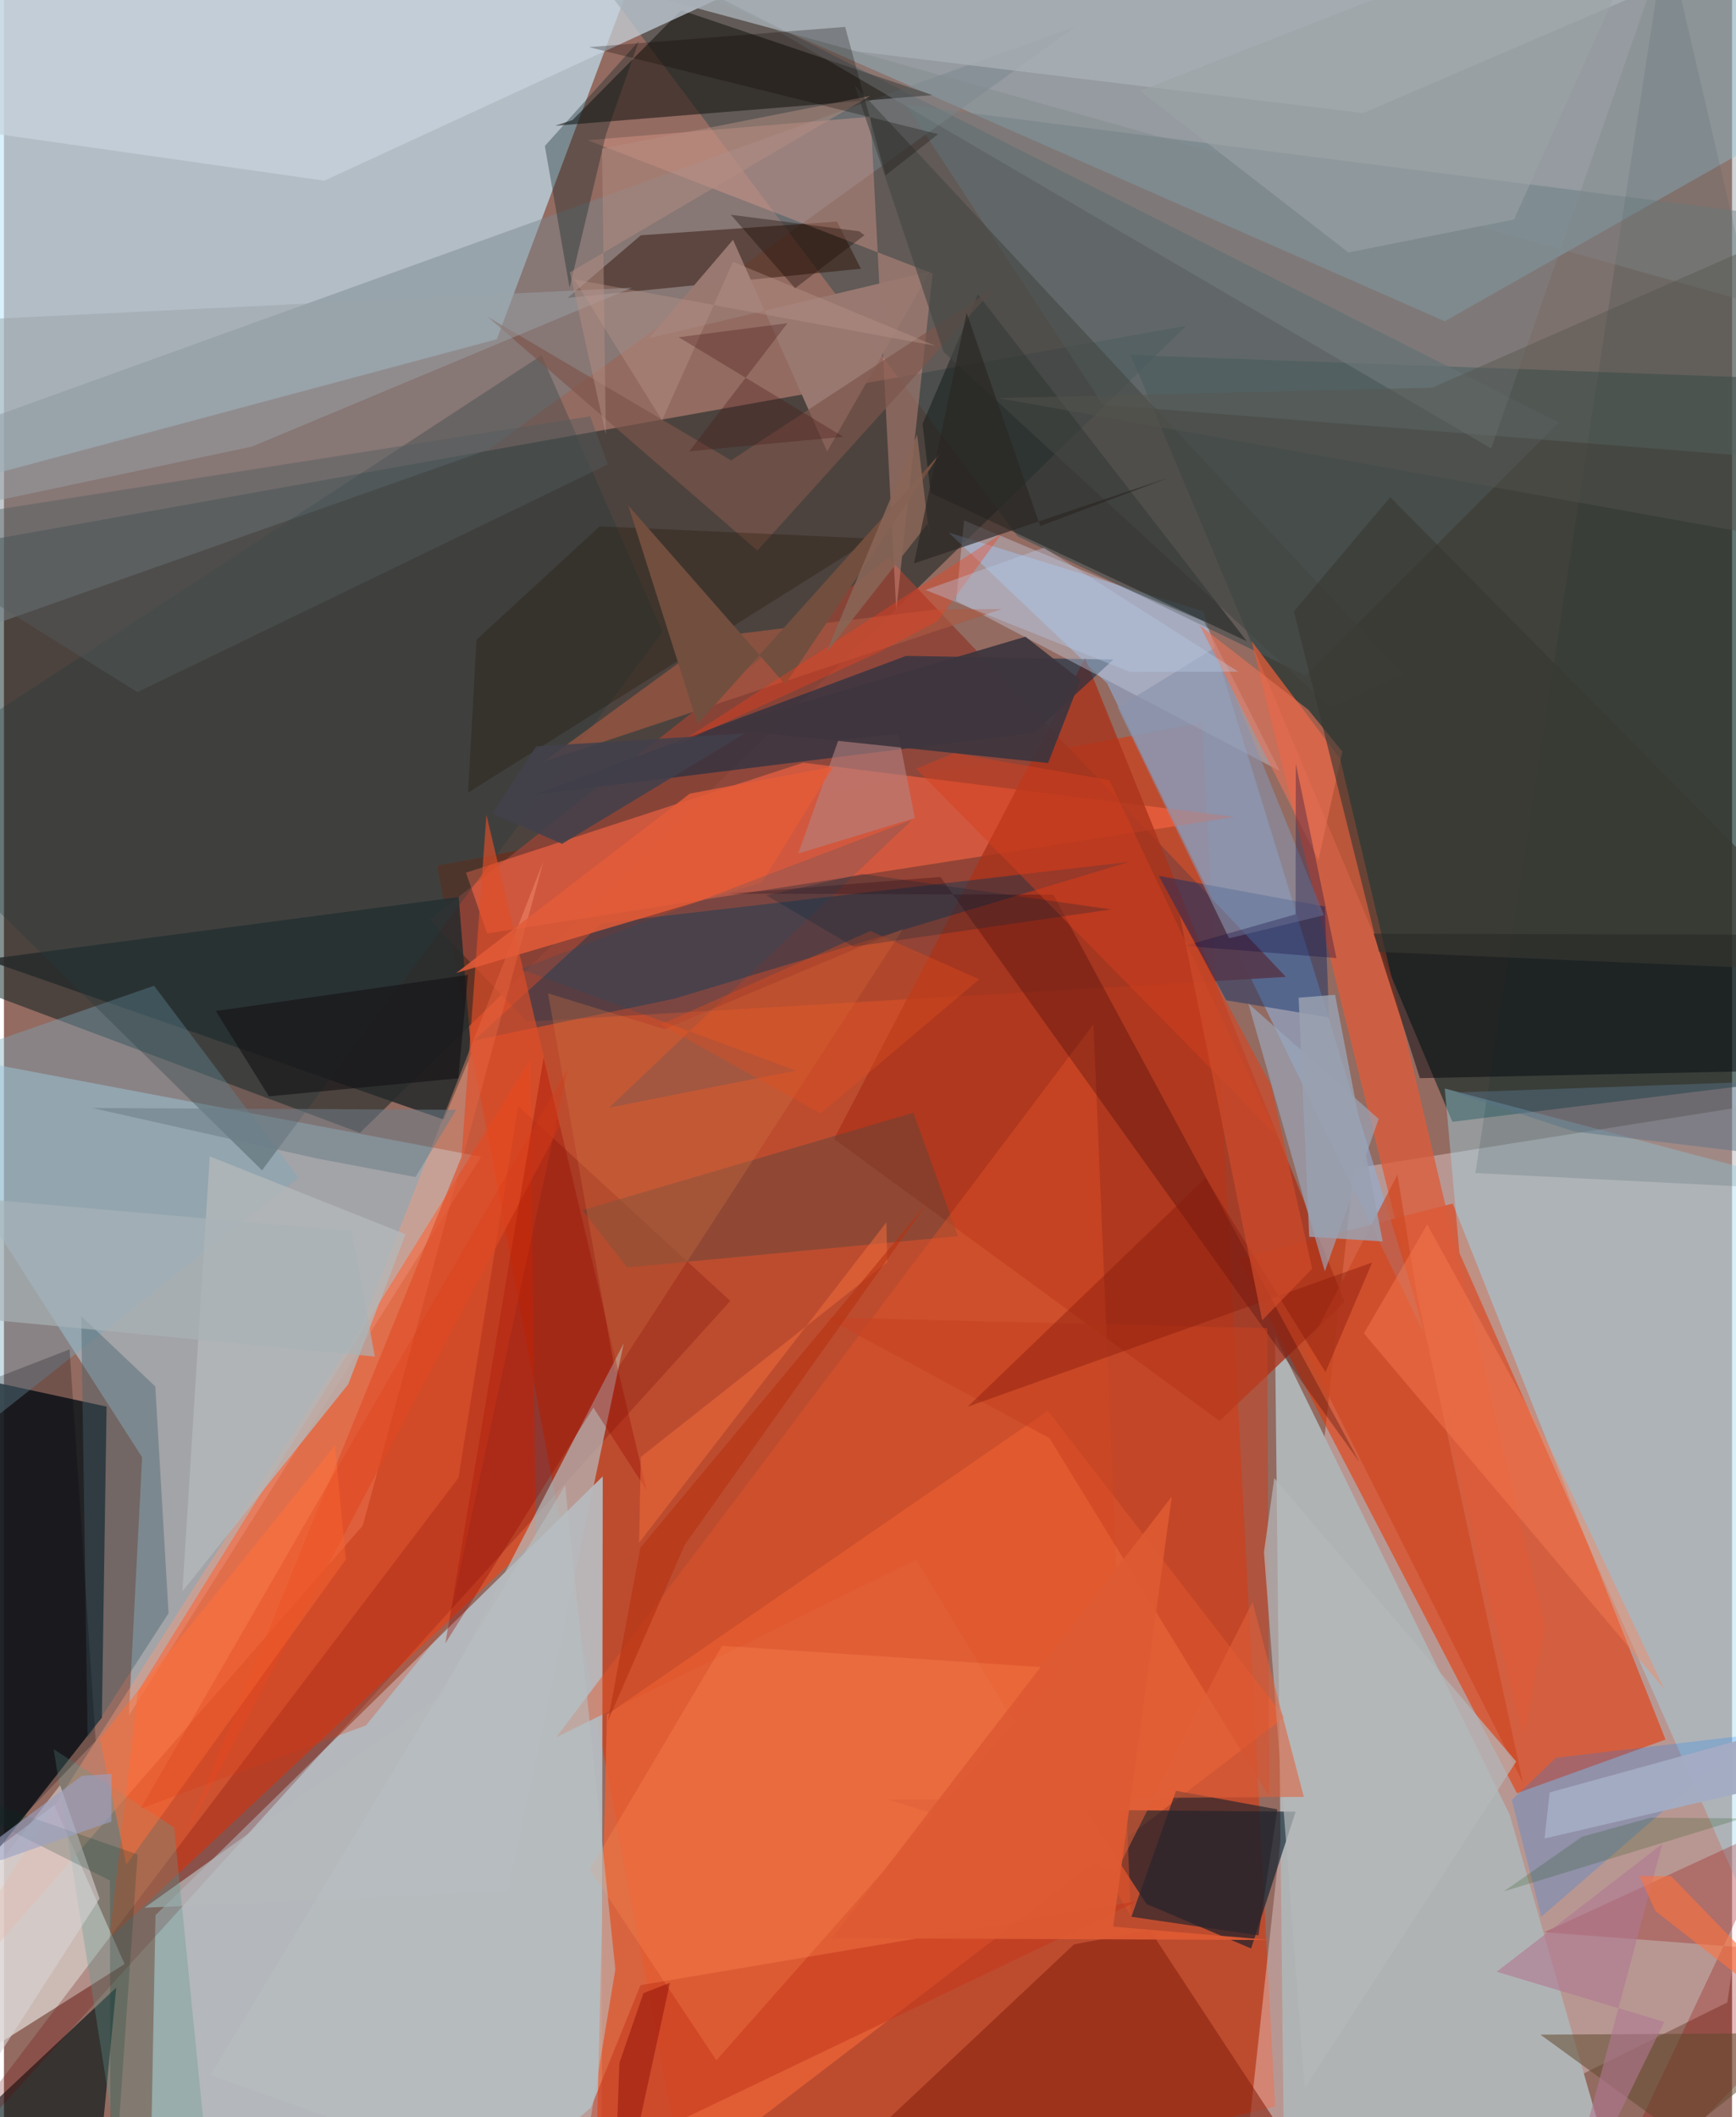<svg xmlns="http://www.w3.org/2000/svg" width="228" height="278" viewBox="0 0 836 1024"><path fill="#936b61" d="M0 0h836v1024H0z"/><path fill="#c5e9fb" fill-opacity=".647" d="M-56.548 243.091L-19.202-62h342.176l-84.54 226.077z"/><path fill="#d43d15" fill-opacity=".651" d="M579.554 349.559l35.39 669.296L334.616 1086l-125.11-667.341z"/><path fill="#01191a" fill-opacity=".482" d="M571.952 157.57L172.205 547.93-62 460.195V270.974z"/><path fill="#02201f" fill-opacity=".565" d="M859.445 183.093l29.474 336.27-188.2 23.211-155.654-370.886z"/><path fill="#b8c0c4" fill-opacity=".902" d="M73.31 926.303L70.268 1086h218.89l.508-371.914z"/><path fill="#fbe6e9" fill-opacity=".361" d="M653.095 565.143L898 526.3l-64.265 442.2L596.037 1086z"/><path fill="#e83400" fill-opacity=".565" d="M597.332 608.796l103.543-26.686 102.957 259.257-71.903 25.948z"/><path fill="#b2dbeb" fill-opacity=".51" d="M66.84 704.83L-62 504.012l292.857 55.455L60.393 829.812z"/><path fill="#97e4ff" fill-opacity=".396" d="M697.012 155.36L202.922-62h674.799L898 41.295z"/><path fill="#fc3e0c" fill-opacity=".565" d="M257.225 744.47L51.015 937.433l13.73-119.238 189.778-305.389z"/><path fill="#171c20" fill-opacity=".914" d="M-59.765 656.597l109.418 23.726L47.37 830.66-62 970.067z"/><path fill="#91add2" fill-opacity=".631" d="M533.624 330.449L689.03 649.167 580.285 295.712 457.018 257.58z"/><path fill="#4a5353" fill-opacity=".69" d="M490.396 259.338l139.456 67.397 122.362-122.388L262.831-43.204z"/><path fill="#8f4337" fill-opacity=".898" d="M427.827 269.696L206.005 444.815l46.964 49.301 367.202-21.619z"/><path fill="#b0b3b4" fill-opacity=".992" d="M614.907 645.988l4.78 440.012h168.437L728.46 877.808z"/><path fill="#e96337" fill-opacity=".8" d="M619.438 830.525l-114.42-148.197-213.308 146.97L285.55 1086z"/><path fill="#e4ded8" fill-opacity=".698" d="M24.365 873.064l-64.364 48.734L-62 1026.09l120.346-76.149z"/><path fill="#00192b" fill-opacity=".6" d="M552.71 920.885l-29.48-45.508 101.65.882-21.532 66.163z"/><path fill="#9fe4fa" fill-opacity=".369" d="M704.114 605.982l-7.074-79.507L898 579.86v465.508z"/><path fill="#f56543" fill-opacity=".631" d="M386.69 368.869l208.618 26.245-361.56 56.329-10.23-29.337z"/><path fill="#ab331a" fill-opacity=".78" d="M588.072 687.205L401.544 550.876l121.47-232.68L648.61 629.718z"/><path fill="#dc5c3a" fill-opacity=".776" d="M735.05 839.6L603.519 309.983l42.882 57.052 99.072 419.85z"/><path fill="#7a878d" fill-opacity=".463" d="M234.133 217.533L-50.122 317.99-62 222.06 518.495 12.775z"/><path fill="#0e2c44" fill-opacity=".576" d="M436.436 317.237l-180.218 67.266 242.049-30.164 38.442-35.333z"/><path fill="#627a7f" fill-opacity=".439" d="M898 224.84l-366.44-29.097-95.15-145.049L898 109.626z"/><path fill="#013655" fill-opacity=".404" d="M324.111 483.058l-96.84 20.236 62.105-56.782 254.98-29.662z"/><path fill="#272c2c" fill-opacity=".875" d="M219.983 433.84l6.088 75.934-13.373 31.705-221.774-77.38z"/><path fill="#001417" fill-opacity=".635" d="M141.452 1032.88L42.307 1086l12.011-124.661L-62 1070.539z"/><path fill="#161411" fill-opacity=".561" d="M275.1 58.032l52.553-53.065 121.56 41.038-182.598 14.831z"/><path fill="#020309" fill-opacity=".478" d="M898 452.27v64.735l-213.008 4.462-22.349-69.888z"/><path fill="#690000" fill-opacity=".239" d="M248.717 534.892L219.834 714.85-62 1086l413.374-456.79z"/><path fill="#06100e" fill-opacity=".408" d="M471.156 142.36l-26.753 62.628 3.88 33.388 152.978 71.779z"/><path fill="#301407" fill-opacity=".49" d="M402.98 107.152l-94.868 6.65-35.463 30.287 141.909-14.108z"/><path fill="#c7d3dd" fill-opacity=".718" d="M154.97 87.388L-26.415 61.524-62-62 356.474-5.578z"/><path fill="#f4a997" fill-opacity=".341" d="M449.262 132.314L282.364 67.8l136.918-11.333 12.386 238.749z"/><path fill="#87210f" fill-opacity=".584" d="M637.05 1059.446l-82.632-125.868-36.718 6.816L362.832 1086z"/><path fill="#ff9c78" fill-opacity=".388" d="M-62 1008.32l235.584-270.424 87.403-321.347-87.921 224.668z"/><path fill="#0a2d6a" fill-opacity=".439" d="M591.286 483.818l-32.6-60.195 80.278 14.824 2.092 53.657z"/><path fill="#7ba8bb" fill-opacity=".408" d="M-62 731.236l48.46-224.565 86.168-29.898 69.843 92.839z"/><path fill="#c4cce0" fill-opacity=".408" d="M580.636 300.618l-116.142-48.915-3.877 38.895 156.614 82.312z"/><path fill="#b6babc" fill-opacity=".71" d="M299.824 649.699L243.861 914.71l-175.88 8 143.443-102.324z"/><path fill="#5f443a" fill-opacity=".471" d="M301.453 613.03l-21.64-27.732 160.139-47.104 21.544 59.689z"/><path fill="#9ba9bd" fill-opacity=".639" d="M630.682 586.307l-28.664-100.97 63.04 55.863-26.042 73.74z"/><path fill="#e15327" fill-opacity=".439" d="M441.359 754.375L545.204 926.75l-18.11-431.44-259.878 344.948z"/><path fill="#300109" fill-opacity=".278" d="M350.85 432.23l102.172-8.085 202.707 282.982-148.058-274.38z"/><path fill="#243c3d" fill-opacity=".314" d="M-62 382.387l322.068-210.5 58.563 133.72L124.86 566.05z"/><path fill="#b3b8ba" fill-opacity=".769" d="M194.272 596.944l-27.699 72.513L86.34 769.662l13.222-210.359z"/><path fill="#960000" fill-opacity=".275" d="M860.174 881.518l-114.893 53.03L898 946.21 763.29 1086z"/><path fill="#a7afb5" fill-opacity=".8" d="M657.576 54.715L898-48.773 264.455-15.13l148.419 40.04z"/><path fill="#067dfa" fill-opacity=".22" d="M845.175 839.08l-94.347 11.084-21.376 20.421 14.284 56.456z"/><path fill="#e14f28" fill-opacity=".655" d="M269.058 544.41l-35.636-150.234-12.073 165.342L87.942 887.201z"/><path fill="#46616c" fill-opacity=".412" d="M73.21 670.585l6.415 109.692-39.14 60.553-3.115-204.25z"/><path fill="#60998f" fill-opacity=".329" d="M82.31 883.93L102.44 1086l-45.049-29.132L24.057 846.03z"/><path fill="#c4371c" fill-opacity=".549" d="M307.942 960.144l-24.008 59.27-72.2 61.395L548.26 919.562z"/><path fill="#ab5943" fill-opacity=".639" d="M343.777 307.954l106.72-13.136 32.385-.283-222.025 73.948z"/><path fill="#ff8d56" fill-opacity=".271" d="M283.383 904.216l64.048-108.229 164.71 10.997-167.497 189.501z"/><path fill="#997870" fill-opacity=".988" d="M312.04 163.544l135.805-32.19-49.623 87.027-45.515-102.404z"/><path fill="#ce4925" fill-opacity=".69" d="M674.144 568.103l9.146 56.467 51.614 237.848-105-208.993z"/><path fill="#c64121" fill-opacity=".529" d="M397.267 637.199l108.548 58.4L612.125 869l-.983-226.63z"/><path fill="#001c1d" fill-opacity=".318" d="M307.106 19.929l-45.434 50.675 11.959 68.586L291.268 65z"/><path fill="#0c2f30" fill-opacity=".133" d="M898 371.622L804.044-32.252 711.833 567.37 898 576.768z"/><path fill="#b38081" fill-opacity=".608" d="M440.669 395.643l-56.378 17.165 19.474-55.108 28.893-2.713z"/><path fill="#8893ad" fill-opacity=".616" d="M638.59 442.64l-52.546-129.483-47.295 29.078 53.914 111.597z"/><path fill="#624a2d" fill-opacity=".537" d="M745.403 1086H883.36L743.306 984.086l130.617-.786z"/><path fill="#3e353e" fill-opacity=".929" d="M505.141 369.037l15.608-40.224-26.607-20.86-149.413 44.208z"/><path fill="#9a0900" fill-opacity=".353" d="M285.156 680.842L213.53 794.815l47.551-283.432 49.923 209.58z"/><path fill="#7c554a" fill-opacity=".663" d="M351.765 222.647L234.008 153.2l130.478 113.063L479.68 138.81z"/><path fill="#b5b8b9" fill-opacity=".706" d="M629.306 1009.92l102.276-157.915L614.549 714.95l-5.001 35.781z"/><path fill="#e35b38" fill-opacity=".843" d="M218.842 470.591l112.987-86.759 69.346-13.056-34.595 56.177z"/><path fill="#2a252c" fill-opacity=".686" d="M566.997 866.149l49.037 8.976-9.156 60.958-61.445-9.01z"/><path fill="#201202" fill-opacity=".267" d="M288.18 254.56l131.992 5.963-195.657 122.874 4.07-73.992z"/><path fill="#434643" fill-opacity=".612" d="M676.47 325.91l-34.818 16.357-187.09-172.042-43.055-129.07z"/><path fill="#e77256" fill-opacity=".6" d="M647.476 363.529l-16.39-20.177-52.567-40.891 57.362 113.605z"/><path fill="#9aa2a9" fill-opacity=".486" d="M119.992 216.01l183.833-76.859L-62 156.997l35.792 89.942z"/><path fill="#7f878b" fill-opacity=".369" d="M371.984 13.66l347.492 203.254L816.366-62 898 161.18z"/><path fill="#d17243" fill-opacity=".318" d="M319.548 497.755l115.392-48.476-139.21 214.51-32.53-183.317z"/><path fill="#130b40" fill-opacity=".322" d="M624.851 442.228l-53.683 15.254 73.446 5.918-19.654-94.02z"/><path fill="#d9d1d3" fill-opacity=".596" d="M27.159 863.465l-69.348 88.904L-61.55 1086 46.248 918.267z"/><path fill="#724e3e" d="M335.555 350.226L453.3 218.86l-75.368 112.164-75.908-86.547z"/><path fill="#131114" fill-opacity=".58" d="M224.5 471.527L102.49 488.99l25.67 41.281 91.637-8.731z"/><path fill="#525b5f" fill-opacity=".427" d="M292.123 224.577L64.583 334.725-62 255.695l345.58-54.33z"/><path fill="#d54020" fill-opacity=".463" d="M441.27 371.823l18.424-7.586 75.084 13.084 81.197 172.184z"/><path fill="#e1603a" fill-opacity=".561" d="M427.955 870.456l200.897-1.365-24.82-94.324-65.777 130.334z"/><path fill="#ff7039" fill-opacity=".522" d="M160.18 698.972l5.239 55.257-106.23 147.654-12.828-61.04z"/><path fill="#00507a" fill-opacity=".165" d="M383.141 517.798l-90.358 17.936 146.679-139.293-189.525 72.267z"/><path fill="#ff8154" fill-opacity=".38" d="M657.901 644.901l30.62-52.684 59.897 108.847 54.888 116.009z"/><path fill="#383932" fill-opacity=".627" d="M665.212 460.44L898 470.396 670.633 240.501l-46.616 55.2z"/><path fill="#f6401b" fill-opacity=".357" d="M423.04 315.545l-97.64 44.602 157.365-102.122-31.167 42.432z"/><path fill="#87190c" fill-opacity=".412" d="M661.911 610.624L466.227 680.38l115.147-110.69 57.923 93.943z"/><path fill="#cc4a2a" fill-opacity=".718" d="M608.69 638.6l24.203-24.964-19.909-88.698-44.1-82.045z"/><path fill="#b48d81" fill-opacity=".502" d="M289.33 71.968l129.673-25.55-145.19 85.303 17.35 78.379z"/><path fill="#0c0500" fill-opacity=".267" d="M451.941 64.872l-25.47 19.96-19.533-71.823-123.92 9.786z"/><path fill="#df4e1e" fill-opacity=".38" d="M419.15 450.288l52.704 23.365-76.786 64.935-77.326-43.1z"/><path fill="#886556" fill-opacity=".882" d="M447.096 253.03l-49.281 62.67 43.935-105.51 6.027 49.634z"/><path fill="#9aa0b0" fill-opacity=".847" d="M643.944 481.146l-17.614 1.41 5.129 115.615 35.537 2.263z"/><path fill="#2a2623" fill-opacity=".643" d="M465.688 151.289l35.588 103.13 62.41-23.458-123.459 41.567z"/><path fill="#43404b" fill-opacity=".859" d="M236.281 393.538l33.72 14.607 88.426-53.41-100.95 6.24z"/><path fill="#a4acc3" fill-opacity=".976" d="M745.3 889.216l2.46-22.28 126.602-34.847L898 853.627z"/><path fill="#6d7d89" fill-opacity=".545" d="M199.094 569.297l-47.448-8.943-108.952-24.458 176.063.876z"/><path fill="#013830" fill-opacity=".204" d="M64.65 896.952L51.6 1086l-.36-176.46L-62 852.774z"/><path fill="#1f5316" fill-opacity=".212" d="M763.46 888.345l33.13-9.195 44.33.349-115.367 35.31z"/><path fill="#af7892" fill-opacity=".604" d="M750.423 1086l52.764-108.078-81.063-24.257 80.138-61.827z"/><path fill="#54564f" fill-opacity=".439" d="M849.351 258.78L898 96.607l-207.15 90.906-209.553 5.041z"/><path fill="#dc3816" fill-opacity=".271" d="M214.902 785.583l57.976-268.945L66.127 874.775l108.997-40.258z"/><path fill="#ee6b3b" fill-opacity=".545" d="M307.273 746.125l.811-41.447L427.307 610.5l-.42-19.312z"/><path fill="#587387" fill-opacity=".459" d="M702.006 528.414L898 521.43v42.529l-138.404-16.69z"/><path fill="#9da3a8" fill-opacity=".557" d="M650.38 122.09L549.603 43.97 803.18-55.195l-72.68 161.35z"/><path fill="#b8bec1" fill-opacity=".561" d="M99.877 1003.631l171.6-285.233 24.295 234.148-18.963 114.518z"/><path fill="#b7cde9" fill-opacity=".361" d="M445.83 285.354l57.263-20.466 94.095 60.005-52.52.087z"/><path fill="#fe713d" fill-opacity=".592" d="M798.93 924.327l-7.693-16.93 15.277.033L898 1001.672z"/><path fill="#a8b3b8" fill-opacity=".659" d="M179.435 656.132l-11.195-60.66L-62 575.442v57.57z"/><path fill="#bd978c" fill-opacity=".373" d="M352.725 126.643l-34.367 76.673-42.448-68.215 174.794 32.188z"/><path fill="#012339" fill-opacity=".239" d="M535.684 439.855l-120.641-17.187-46.178 10.408 42.146 24.79z"/><path fill="#b63112" fill-opacity=".592" d="M447.088 581.342L329.353 747.167l-37.224 85.28 15.742-83.899z"/><path fill="#170a03" fill-opacity=".353" d="M413.787 111.883l2.506 1.892-33.564 25.64-31.077-35.545z"/><path fill="#000105" fill-opacity=".227" d="M-62 952.987V689.023l93.745-36.38L44.4 841.975z"/><path fill="#471414" fill-opacity=".306" d="M406.042 211.244l-79.63-48.141 52.622-6.783-47.47 61.936z"/><path fill="#9ba1c5" fill-opacity=".616" d="M52.034 857.93l-.051 23.1-82.593 28.843 68.237-50.929z"/><path fill="#860700" fill-opacity=".416" d="M309.369 964.023l12.817-5.032L294.504 1086l3.225-88.192z"/><path fill="#de5a33" fill-opacity=".937" d="M564.993 723.783l-164.46 213.674 212.202.862-76.126-6.466z"/></svg>